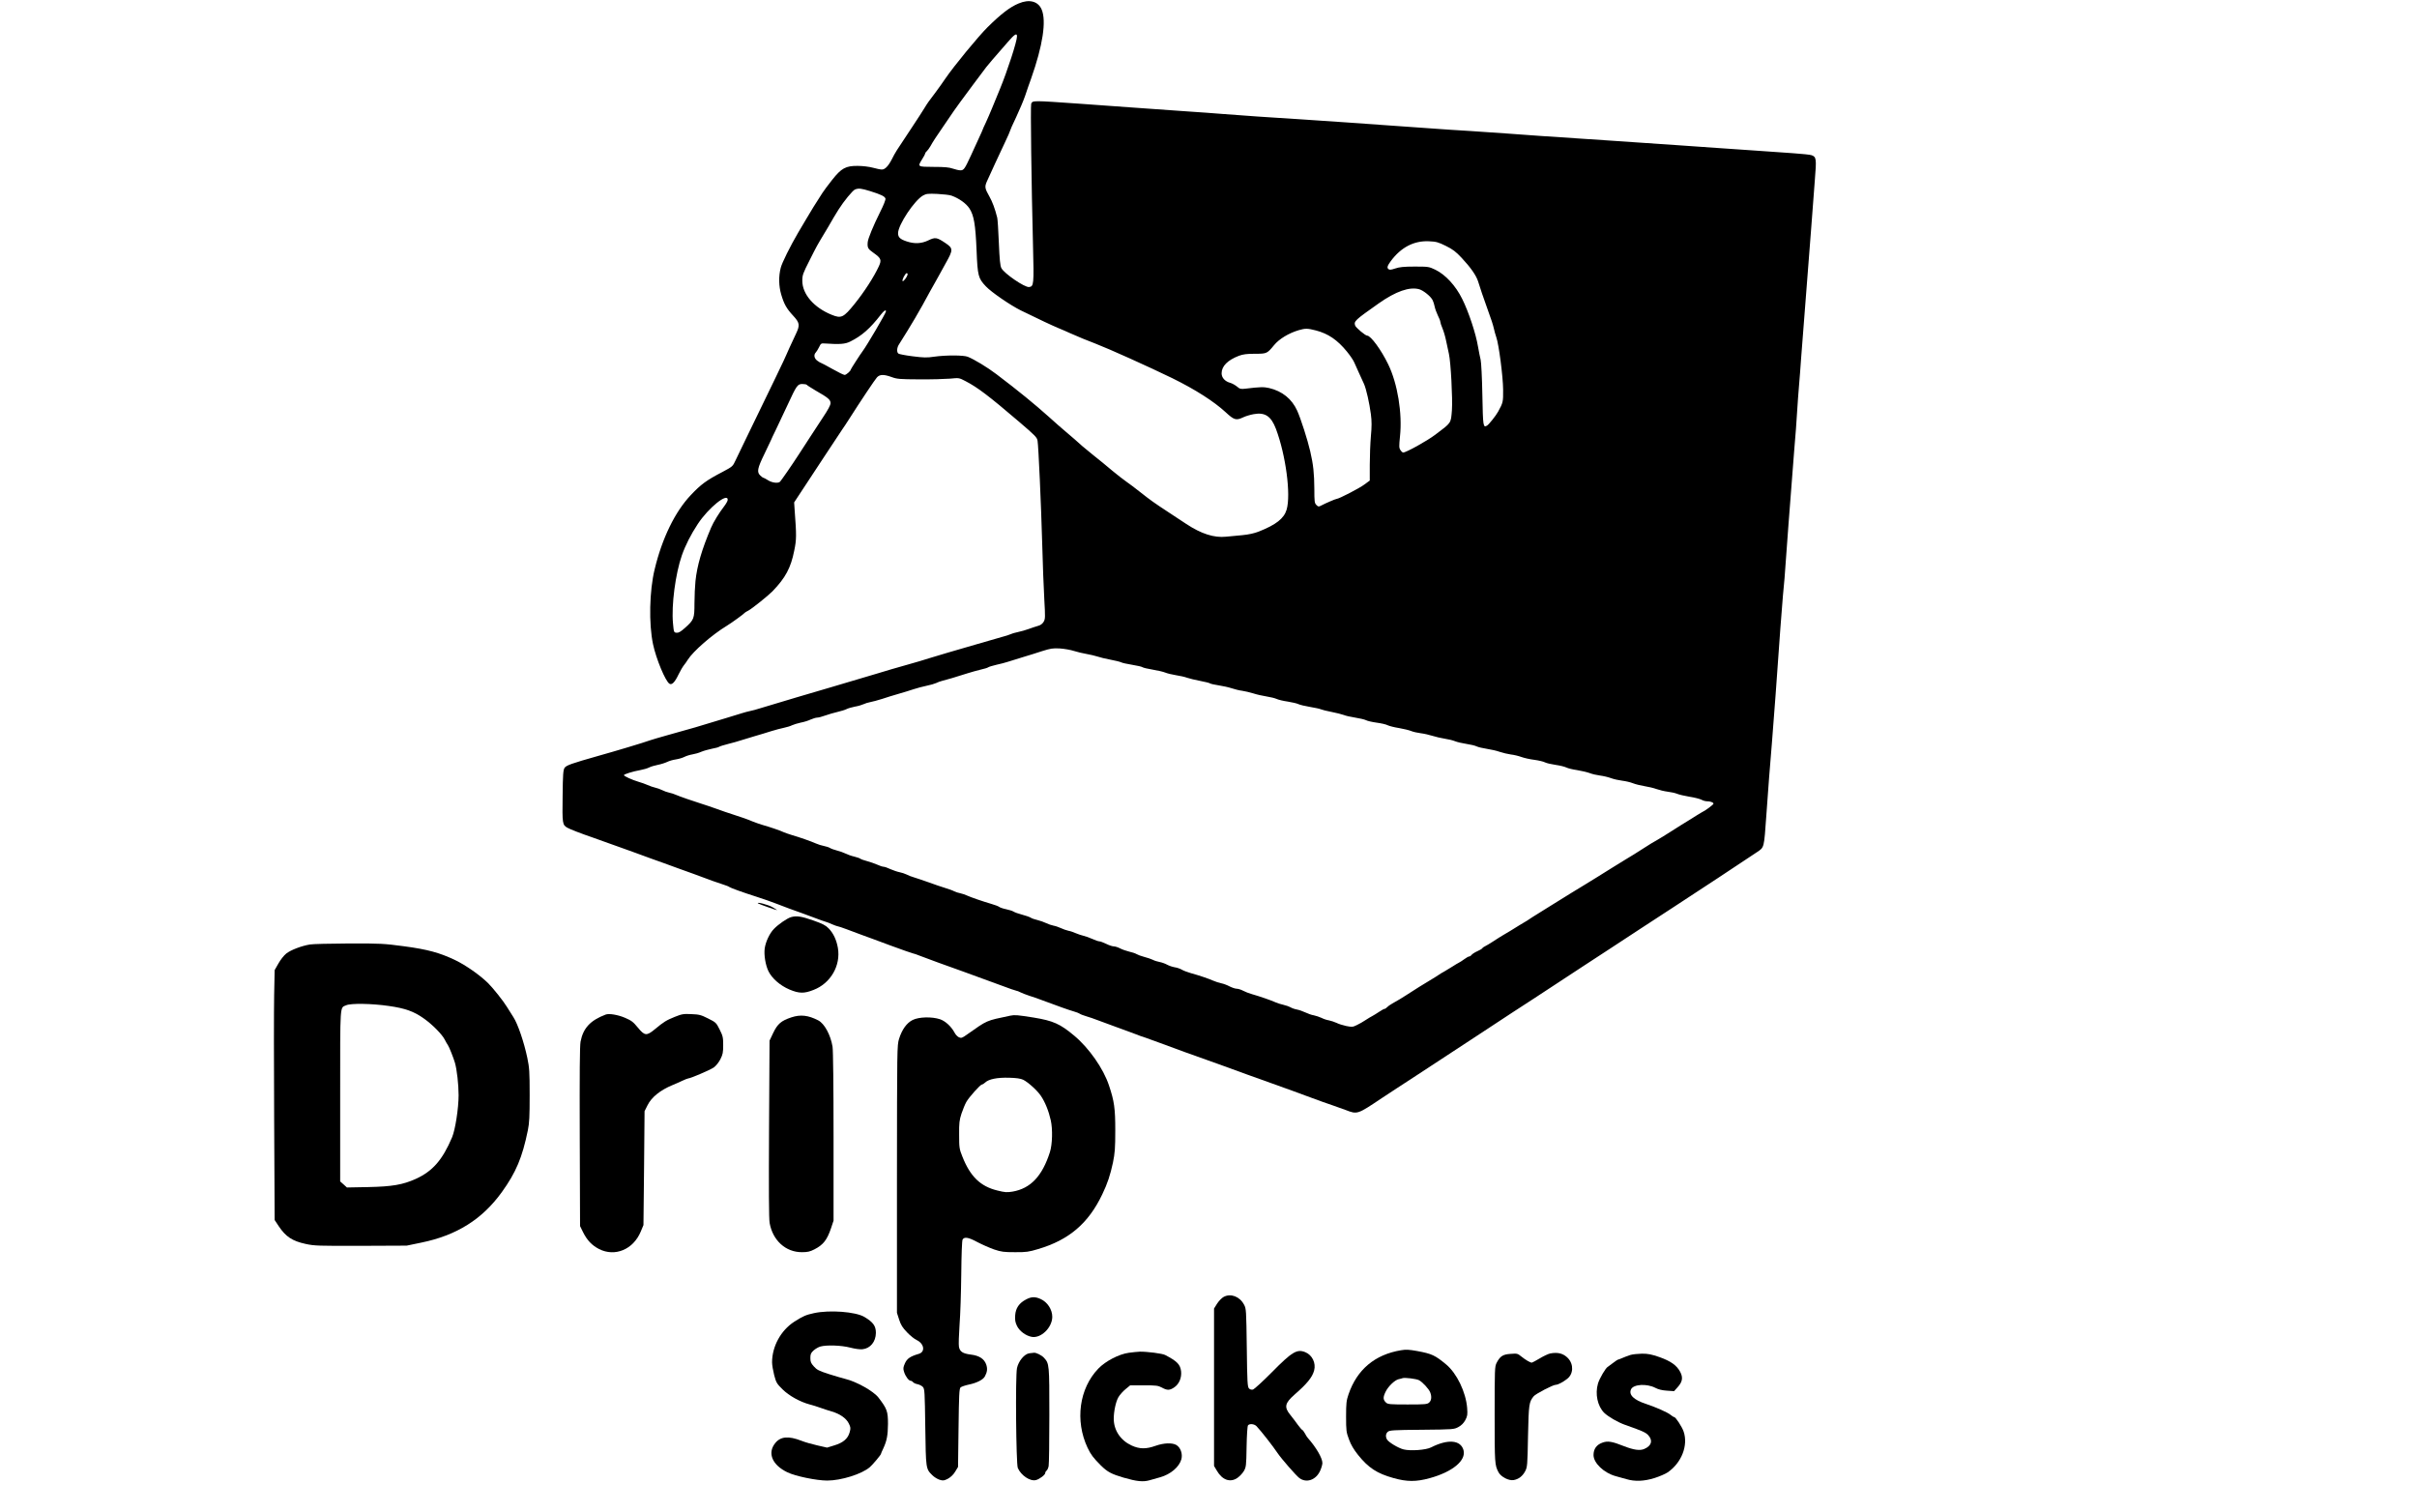 <?xml version="1.0" standalone="no"?>
<!DOCTYPE svg PUBLIC "-//W3C//DTD SVG 20010904//EN"
 "http://www.w3.org/TR/2001/REC-SVG-20010904/DTD/svg10.dtd">
<svg version="1.0" xmlns="http://www.w3.org/2000/svg"
 width="2398pt" height="1500pt" viewBox="0 0 2398 1500"
 preserveAspectRatio="xMidYMid meet">

<g transform="translate(0,1500) scale(0.1,-0.1)"
fill="#000000" stroke="none">
<path d="M10107 14966 c-87 -36 -174 -103 -308 -235 -93 -92 -334 -385 -420
-511 -24 -36 -67 -96 -96 -135 -29 -38 -61 -81 -71 -95 -10 -14 -29 -43 -42
-65 -13 -22 -71 -112 -129 -199 -158 -237 -157 -236 -191 -303 -37 -72 -70
-106 -102 -105 -13 0 -52 8 -88 18 -37 10 -102 18 -150 18 -119 1 -162 -22
-255 -140 -39 -49 -82 -107 -96 -129 -80 -124 -102 -160 -160 -258 -35 -60
-71 -121 -80 -135 -79 -135 -161 -300 -173 -349 -22 -84 -20 -182 5 -266 28
-95 53 -139 118 -209 65 -70 69 -94 29 -178 -45 -95 -98 -211 -98 -214 0 -6
-155 -328 -395 -821 -42 -88 -91 -188 -107 -222 -28 -61 -30 -62 -129 -115
-161 -84 -214 -123 -315 -230 -156 -164 -285 -428 -359 -737 -52 -213 -59
-539 -16 -743 31 -146 123 -367 163 -392 24 -15 53 14 90 92 17 35 41 76 53
91 11 14 29 38 38 54 54 86 243 250 388 338 49 30 167 115 179 130 3 3 19 13
37 22 35 19 193 145 238 191 128 133 181 231 215 403 23 110 23 149 4 403 l-5
75 69 105 c38 58 141 213 227 345 87 132 169 256 182 275 14 19 41 61 61 92
121 190 264 404 283 424 28 30 67 31 145 3 53 -20 81 -22 274 -23 118 -1 256
3 305 7 90 9 90 9 155 -25 118 -61 229 -145 531 -403 161 -138 177 -154 183
-188 9 -52 35 -623 46 -1017 5 -201 15 -451 21 -557 10 -179 10 -194 -7 -223
-13 -21 -31 -34 -59 -41 -22 -6 -62 -20 -90 -30 -27 -10 -75 -24 -105 -30 -30
-6 -64 -16 -75 -22 -10 -5 -49 -18 -85 -27 -36 -10 -153 -44 -260 -75 -107
-31 -231 -68 -275 -80 -44 -13 -125 -37 -180 -54 -55 -18 -147 -45 -205 -61
-58 -16 -136 -39 -175 -50 -38 -12 -106 -32 -150 -45 -44 -13 -105 -31 -135
-40 -100 -30 -254 -76 -320 -95 -104 -30 -227 -67 -340 -100 -58 -18 -143 -43
-190 -57 -47 -14 -119 -36 -160 -48 -41 -13 -91 -27 -110 -30 -19 -4 -53 -13
-75 -20 -22 -7 -94 -29 -160 -49 -270 -83 -356 -108 -585 -171 -74 -21 -151
-43 -170 -50 -69 -25 -343 -107 -515 -155 -264 -75 -317 -93 -334 -119 -13
-21 -17 -64 -19 -280 -4 -273 -2 -285 46 -313 25 -15 147 -62 262 -101 25 -9
90 -32 145 -52 55 -20 118 -42 140 -50 22 -7 78 -28 125 -45 47 -18 115 -43
153 -56 37 -13 98 -35 137 -49 38 -14 100 -36 137 -50 38 -13 106 -38 153 -55
171 -64 246 -91 295 -106 28 -9 55 -19 60 -24 13 -10 135 -54 270 -97 61 -19
151 -51 200 -70 95 -37 144 -55 265 -98 41 -15 102 -38 135 -50 33 -13 71 -26
85 -30 14 -4 44 -15 67 -26 24 -10 48 -19 53 -19 6 0 48 -14 93 -31 45 -17
111 -42 147 -55 36 -13 163 -59 282 -104 120 -44 222 -80 228 -80 5 0 38 -11
72 -25 62 -24 263 -98 428 -156 137 -50 206 -75 364 -133 82 -31 154 -56 160
-56 6 0 24 -7 39 -15 16 -8 57 -24 90 -35 34 -10 94 -31 132 -46 147 -55 262
-96 308 -109 26 -7 53 -18 60 -23 7 -6 37 -17 67 -26 30 -9 78 -25 105 -36 28
-10 113 -42 190 -70 77 -28 164 -60 193 -71 29 -12 71 -27 95 -34 23 -8 80
-28 127 -46 204 -76 282 -104 655 -237 77 -28 178 -64 225 -82 47 -17 155 -56
240 -86 196 -70 267 -96 355 -129 121 -45 208 -76 265 -95 30 -10 85 -30 123
-44 114 -44 114 -44 357 119 75 49 229 151 344 225 114 74 355 232 534 350
180 119 368 242 417 274 86 55 282 183 700 458 105 68 224 146 265 173 41 27
179 117 305 200 127 83 272 178 322 210 120 77 786 516 836 551 72 49 68 35
92 369 16 232 37 506 55 715 6 69 22 280 36 470 41 581 63 875 73 987 6 60 12
137 16 173 3 36 21 281 40 545 20 264 45 590 56 725 12 135 25 308 29 386 5
78 13 195 19 260 6 65 15 189 21 274 6 85 26 346 45 580 19 234 43 553 55 710
11 157 28 371 36 476 17 208 15 227 -32 244 -13 5 -97 14 -187 20 -89 6 -256
18 -372 26 -115 8 -273 19 -350 24 -77 6 -270 19 -430 30 -159 11 -456 31
-660 45 -651 43 -826 55 -1020 70 -104 8 -269 19 -365 25 -96 5 -299 19 -450
30 -151 11 -342 24 -425 30 -82 6 -240 17 -350 25 -110 8 -276 19 -370 25
-325 20 -761 50 -875 60 -63 5 -218 17 -345 25 -126 9 -381 27 -565 40 -184
14 -402 29 -485 35 -487 34 -478 34 -494 1 -8 -17 2 -794 18 -1411 10 -384 8
-402 -39 -408 -44 -5 -247 134 -275 188 -12 23 -18 85 -25 253 -5 122 -12 233
-16 247 -22 89 -49 160 -77 209 -46 81 -49 97 -26 150 43 95 121 265 180 389
27 56 49 107 49 111 0 5 27 67 61 137 33 71 74 167 90 214 15 47 42 123 59
170 116 328 153 571 105 685 -34 82 -122 106 -228 61z m-17 -327 c0 -50 -96
-345 -170 -524 -23 -55 -57 -138 -76 -185 -19 -47 -48 -113 -64 -148 -17 -35
-30 -65 -30 -67 0 -2 -18 -43 -41 -92 -22 -48 -57 -124 -77 -168 -60 -130 -70
-145 -103 -145 -15 0 -50 8 -76 17 -36 13 -84 17 -190 17 -163 1 -161 0 -113
78 17 26 30 52 30 57 0 5 7 14 16 22 8 7 24 29 35 48 24 44 56 93 132 203 31
45 77 112 101 148 25 36 52 74 61 85 8 11 65 87 125 169 61 81 122 162 135
180 47 57 80 96 113 133 18 20 63 72 100 115 68 79 92 94 92 57z m-1458 -1535
c109 -34 146 -52 153 -74 3 -11 -18 -65 -54 -136 -66 -132 -119 -261 -122
-296 -5 -55 2 -68 55 -105 78 -55 85 -71 55 -136 -48 -104 -144 -253 -240
-372 -110 -136 -132 -147 -226 -109 -177 71 -293 205 -293 338 0 56 6 73 71
201 77 153 72 143 145 265 29 47 59 99 68 115 9 17 22 39 29 50 6 11 27 45 46
75 52 83 140 190 164 200 36 14 61 11 149 -16z m808 -45 c75 -27 145 -77 178
-127 45 -70 60 -158 71 -418 10 -252 17 -276 92 -355 54 -58 244 -188 347
-239 188 -92 312 -150 372 -175 36 -15 88 -37 115 -50 88 -39 168 -72 255
-105 128 -49 528 -229 760 -342 230 -113 414 -231 530 -338 84 -78 104 -84
176 -50 23 11 69 25 103 31 112 20 172 -20 220 -146 98 -261 150 -653 106
-802 -26 -87 -104 -149 -276 -217 -43 -17 -100 -30 -165 -36 -54 -5 -126 -12
-159 -15 -120 -13 -248 29 -395 126 -30 20 -107 71 -170 112 -154 101 -183
122 -287 204 -48 38 -110 85 -138 104 -27 18 -90 68 -140 109 -49 42 -136 113
-193 158 -96 78 -121 99 -182 155 -14 13 -54 47 -90 77 -36 30 -110 95 -165
145 -136 122 -302 258 -520 423 -88 67 -217 145 -283 172 -42 17 -219 17 -333
1 -73 -11 -105 -10 -215 4 -71 9 -134 21 -141 27 -18 14 -15 58 5 89 121 191
204 331 310 529 20 36 46 83 59 105 12 22 26 46 30 54 4 8 33 61 65 118 76
135 76 149 -3 202 -85 57 -100 59 -169 26 -68 -33 -138 -36 -215 -10 -66 22
-85 41 -85 82 0 81 163 327 249 374 31 17 49 19 141 15 58 -3 121 -10 140 -17z
m4905 -499 c69 -34 99 -57 157 -119 88 -94 142 -171 162 -231 8 -25 26 -79 39
-120 14 -41 43 -124 65 -185 23 -60 46 -132 52 -160 6 -27 17 -68 25 -90 25
-68 67 -390 68 -520 1 -123 0 -129 -50 -220 -22 -40 -92 -128 -110 -138 -38
-22 -40 -9 -46 305 -3 170 -11 323 -17 348 -6 25 -18 83 -26 130 -21 129 -93
346 -157 474 -65 132 -166 241 -267 290 -63 30 -69 31 -205 31 -109 0 -152 -5
-193 -19 -41 -14 -56 -15 -67 -6 -16 14 -11 32 24 80 101 136 229 203 378 196
73 -3 93 -9 168 -46z m-5341 -287 c-7 -25 -41 -69 -49 -62 -9 10 27 79 41 79
7 0 10 -8 8 -17z m5077 -143 c41 -12 114 -70 133 -109 7 -14 16 -43 20 -64 4
-20 18 -59 31 -86 14 -27 25 -56 25 -64 0 -8 9 -37 21 -64 11 -26 27 -79 35
-118 8 -38 21 -99 29 -135 19 -82 38 -447 30 -560 -11 -133 -3 -121 -165 -243
-82 -62 -289 -177 -319 -177 -6 0 -18 11 -27 25 -14 21 -14 37 -4 137 24 226
-24 522 -117 713 -69 143 -173 285 -209 285 -18 0 -112 79 -119 100 -14 43 -4
52 234 220 169 119 305 167 402 140z m-5291 -219 c0 -17 -191 -342 -232 -396
-19 -24 -118 -178 -118 -183 0 -13 -45 -52 -60 -52 -10 0 -65 27 -123 60 -59
33 -109 60 -113 60 -3 0 -19 9 -35 21 -31 22 -38 58 -16 81 7 7 22 31 33 53
18 38 21 40 59 37 148 -10 200 -6 250 19 115 57 196 128 304 267 31 40 51 53
51 33z m4267 -190 c121 -32 211 -93 306 -209 31 -38 64 -86 73 -108 9 -21 31
-70 49 -109 17 -38 39 -86 48 -105 22 -49 54 -192 68 -300 9 -70 9 -122 0
-218 -6 -70 -11 -197 -11 -283 l0 -157 -53 -39 c-47 -36 -254 -143 -276 -143
-10 0 -114 -45 -153 -66 -25 -13 -29 -13 -48 6 -18 18 -20 33 -20 158 -1 154
-10 242 -41 375 -26 113 -93 322 -129 402 -53 117 -148 194 -279 225 -51 12
-93 11 -231 -6 -51 -6 -58 -4 -88 21 -17 14 -47 31 -65 36 -53 14 -87 51 -87
95 0 71 60 131 172 174 41 15 77 20 159 20 117 0 120 1 190 86 50 61 144 118
244 148 66 19 87 19 172 -3z m-5053 -539 c3 -5 43 -30 88 -57 125 -71 148 -91
148 -125 0 -20 -26 -68 -79 -147 -43 -65 -98 -149 -123 -188 -25 -38 -58 -90
-74 -114 -16 -24 -34 -51 -39 -60 -59 -92 -180 -268 -189 -273 -23 -15 -78 -7
-116 17 -22 14 -43 25 -47 25 -4 0 -17 10 -30 22 -36 34 -29 71 42 216 36 74
65 135 65 137 0 3 22 48 48 102 26 54 79 166 117 248 88 191 98 205 146 205
21 0 40 -4 43 -8z m-784 -1141 c0 -11 -17 -41 -38 -68 -45 -58 -104 -153 -127
-208 -92 -216 -139 -377 -155 -530 -5 -49 -10 -149 -10 -220 0 -153 -5 -165
-93 -244 -45 -40 -65 -51 -85 -49 -26 3 -27 5 -35 93 -17 178 24 492 88 675
35 100 90 208 158 311 106 161 297 315 297 240z m3436 -1500 c32 -10 89 -24
126 -30 36 -6 84 -18 106 -25 22 -8 80 -22 128 -31 48 -9 96 -21 106 -26 10
-6 60 -17 110 -25 51 -8 97 -19 103 -24 6 -5 51 -16 101 -24 49 -8 105 -21
124 -29 19 -8 67 -20 106 -26 39 -6 90 -17 113 -26 23 -8 82 -22 129 -31 48
-9 92 -20 98 -25 5 -4 44 -13 85 -19 40 -6 99 -19 129 -29 30 -10 78 -22 105
-25 28 -4 77 -16 110 -26 33 -11 92 -24 130 -30 39 -6 84 -17 101 -25 17 -8
67 -20 110 -26 44 -7 91 -18 105 -25 14 -7 67 -20 116 -28 50 -8 99 -19 109
-24 11 -5 58 -17 106 -26 47 -9 101 -23 120 -30 18 -8 69 -19 113 -26 44 -7
92 -18 106 -25 14 -8 62 -19 106 -25 45 -6 95 -17 111 -26 17 -8 68 -21 114
-28 46 -8 99 -21 118 -29 19 -8 62 -18 95 -22 33 -4 86 -16 117 -26 32 -10 86
-23 120 -28 35 -5 81 -16 103 -25 22 -9 73 -21 114 -27 41 -6 87 -17 102 -25
15 -7 60 -18 101 -24 40 -6 98 -19 128 -30 30 -10 80 -22 110 -26 30 -3 78
-15 105 -25 28 -10 85 -23 128 -28 43 -6 90 -17 105 -25 15 -8 63 -19 105 -25
43 -6 91 -18 107 -26 16 -8 64 -20 107 -26 43 -7 98 -20 123 -29 25 -10 73
-21 105 -25 33 -4 82 -16 109 -26 27 -10 77 -21 110 -25 34 -4 81 -15 106 -25
25 -10 77 -23 115 -29 39 -6 93 -19 120 -29 28 -10 77 -22 110 -26 33 -4 75
-13 94 -21 19 -8 74 -21 122 -29 48 -7 101 -21 118 -29 16 -9 40 -16 53 -16
36 0 68 -11 68 -24 0 -10 -86 -73 -115 -85 -5 -2 -28 -16 -50 -30 -22 -14 -48
-30 -57 -36 -60 -36 -134 -83 -208 -130 -47 -30 -105 -66 -130 -80 -49 -28
-52 -29 -155 -95 -38 -25 -107 -68 -153 -95 -45 -28 -101 -62 -125 -77 -23
-15 -58 -37 -77 -48 -19 -11 -55 -34 -80 -50 -25 -15 -83 -52 -130 -80 -47
-28 -104 -64 -128 -78 -23 -15 -111 -69 -195 -121 -83 -51 -169 -105 -191
-119 -21 -15 -46 -31 -56 -37 -23 -13 -122 -73 -169 -103 -20 -12 -52 -31 -71
-42 -19 -11 -62 -38 -95 -60 -33 -21 -70 -44 -82 -49 -11 -5 -24 -14 -27 -20
-4 -6 -26 -19 -49 -29 -23 -10 -48 -26 -56 -35 -7 -10 -19 -17 -25 -17 -7 0
-28 -12 -47 -26 -19 -14 -43 -30 -54 -35 -11 -5 -40 -23 -65 -39 -25 -16 -63
-39 -84 -51 -21 -11 -44 -25 -50 -30 -6 -5 -49 -32 -96 -60 -79 -47 -113 -69
-230 -144 -46 -30 -70 -44 -137 -82 -22 -12 -45 -29 -52 -37 -8 -9 -19 -16
-25 -16 -6 0 -31 -14 -56 -31 -25 -16 -54 -35 -65 -40 -11 -5 -40 -23 -65 -39
-25 -17 -65 -40 -89 -51 -40 -20 -48 -20 -105 -9 -33 7 -77 21 -96 31 -20 9
-54 21 -75 25 -22 3 -56 15 -75 25 -20 9 -54 21 -75 25 -22 3 -60 17 -85 29
-25 12 -63 25 -85 29 -22 4 -50 14 -62 22 -12 7 -43 18 -69 24 -27 6 -62 17
-79 25 -36 17 -159 60 -234 81 -29 8 -70 24 -90 35 -19 10 -47 19 -62 19 -14
0 -46 11 -70 23 -24 13 -61 27 -83 31 -21 4 -57 16 -80 26 -45 20 -139 52
-226 76 -30 9 -69 23 -85 33 -17 10 -49 21 -72 24 -23 4 -57 16 -75 26 -18 10
-51 22 -73 26 -21 4 -52 13 -68 22 -16 8 -55 21 -86 29 -31 8 -65 21 -76 28
-11 7 -44 18 -72 24 -29 7 -69 21 -90 32 -21 11 -49 20 -63 20 -14 0 -47 11
-75 25 -27 13 -58 25 -68 25 -10 0 -42 11 -70 24 -29 13 -68 27 -87 31 -19 4
-53 16 -75 25 -22 10 -56 22 -75 25 -19 4 -53 16 -74 26 -22 10 -55 22 -75 25
-20 4 -52 15 -72 25 -20 10 -58 23 -85 30 -27 6 -59 17 -70 25 -12 7 -50 20
-84 29 -34 9 -72 22 -84 30 -11 7 -45 18 -75 24 -30 6 -61 17 -68 23 -7 6 -41
19 -76 29 -85 25 -205 66 -244 84 -17 8 -46 18 -65 22 -18 3 -46 12 -62 20
-16 9 -57 23 -90 33 -34 10 -106 35 -161 55 -55 19 -120 42 -145 49 -25 7 -59
20 -75 29 -17 8 -48 19 -70 23 -22 4 -62 18 -90 30 -27 13 -58 24 -68 24 -10
0 -39 9 -64 21 -25 11 -71 27 -101 35 -31 8 -61 19 -67 24 -5 5 -33 14 -60 21
-28 6 -66 20 -86 30 -20 10 -58 23 -85 30 -27 7 -58 18 -69 25 -11 7 -38 16
-60 20 -22 4 -58 15 -80 25 -46 21 -167 63 -240 84 -27 8 -63 21 -80 28 -35
17 -139 52 -210 72 -27 8 -70 23 -95 33 -51 22 -117 45 -205 73 -33 10 -105
35 -160 55 -55 19 -120 42 -145 49 -78 24 -224 75 -255 89 -16 8 -46 17 -65
21 -19 4 -51 15 -70 25 -19 10 -51 21 -70 25 -19 4 -53 16 -75 26 -22 10 -62
24 -90 32 -64 19 -145 56 -145 66 0 9 88 37 162 50 32 6 71 17 88 26 17 9 56
20 86 26 31 6 72 19 93 29 20 10 58 21 86 25 27 4 65 15 85 25 19 10 55 21 80
25 25 4 64 15 88 26 24 10 71 23 105 30 34 6 67 15 73 20 5 4 46 17 90 28 43
11 99 26 124 35 25 8 86 26 135 41 50 14 124 37 165 50 41 13 99 28 128 34 29
6 65 17 80 25 15 7 53 19 85 26 33 6 78 20 100 31 23 10 52 19 65 19 12 0 48
9 80 21 31 11 85 27 120 35 34 8 75 20 90 28 15 8 53 19 84 25 32 5 70 17 85
24 16 8 46 17 68 21 22 4 74 18 115 31 41 14 116 37 165 51 50 14 117 35 150
46 33 11 90 26 128 34 37 7 80 20 95 27 15 8 41 17 57 21 32 7 150 42 255 76
36 11 94 28 129 36 36 8 69 18 75 23 6 5 43 16 81 25 39 8 90 22 115 30 25 8
90 28 145 45 55 16 143 44 195 61 83 26 105 30 176 26 44 -3 107 -14 140 -25z"/>
<path d="M7520 6037 c6 -6 178 -67 188 -67 4 0 -16 13 -44 29 -41 24 -161 56
-144 38z"/>
<path d="M7847 5900 c-39 -12 -125 -71 -169 -117 -43 -44 -82 -128 -91 -193
-9 -65 8 -166 37 -226 35 -72 117 -143 209 -182 95 -40 145 -41 238 -4 170 65
272 242 242 417 -14 80 -45 146 -92 194 -29 30 -60 46 -154 79 -117 41 -165
48 -220 32z"/>
<path d="M3075 5629 c-85 -14 -191 -55 -235 -90 -23 -18 -58 -63 -78 -99 l-37
-65 -5 -245 c-3 -134 -3 -692 0 -1240 l5 -995 41 -62 c69 -103 133 -146 266
-175 87 -19 123 -20 548 -19 l455 2 145 30 c351 72 604 231 799 501 141 196
203 344 258 613 15 73 18 138 18 350 0 232 -3 272 -23 368 -33 158 -95 339
-139 406 -21 32 -49 77 -63 100 -32 54 -139 189 -188 237 -82 80 -219 176
-322 226 -156 75 -277 108 -509 139 -204 27 -235 29 -551 28 -184 -1 -358 -5
-385 -10z m782 -610 c163 -23 250 -54 349 -125 83 -58 180 -157 206 -208 11
-22 26 -48 32 -56 11 -14 56 -127 70 -176 19 -66 36 -214 36 -320 0 -130 -33
-344 -65 -419 -95 -224 -193 -336 -360 -412 -129 -58 -234 -76 -471 -81 l-212
-4 -33 30 -34 30 0 850 c0 932 -4 870 60 898 47 21 256 17 422 -7z"/>
<path d="M6010 4934 c-153 -58 -224 -134 -250 -269 -8 -43 -10 -309 -8 -945
l3 -885 29 -59 c40 -81 88 -132 160 -169 158 -80 339 -4 413 173 l27 65 6 565
5 565 30 60 c39 79 127 149 245 198 25 10 68 29 97 43 28 13 56 24 61 24 22 0
220 85 254 109 21 15 49 50 65 81 24 48 28 66 28 140 0 77 -3 91 -35 155 -34
68 -37 71 -115 110 -71 36 -89 40 -166 43 -77 4 -94 1 -164 -27 -84 -34 -109
-49 -198 -123 -82 -68 -101 -66 -169 17 -46 56 -63 69 -128 97 -71 30 -157 44
-190 32z"/>
<path d="M7852 4906 c-102 -34 -137 -64 -181 -155 l-36 -76 -5 -875 c-3 -601
-2 -894 6 -935 31 -173 159 -289 319 -289 57 0 80 5 125 28 88 45 126 94 165
210 l25 75 0 833 c0 497 -4 857 -10 893 -19 116 -80 229 -142 261 -99 51 -175
60 -266 30z"/>
<path d="M10025 4923 c-250 -53 -222 -41 -433 -189 -46 -33 -55 -36 -78 -26
-14 7 -33 26 -42 44 -34 63 -91 116 -145 135 -81 27 -209 24 -272 -7 -60 -30
-106 -95 -135 -187 -20 -64 -20 -91 -21 -1392 l0 -1327 22 -68 c17 -53 34 -79
78 -125 31 -33 74 -67 96 -77 75 -36 87 -118 20 -137 -85 -25 -116 -47 -137
-94 -17 -39 -19 -52 -9 -83 13 -44 47 -90 66 -90 7 0 18 -6 24 -14 7 -8 27
-17 45 -20 18 -4 42 -16 52 -27 18 -20 19 -47 24 -398 6 -414 5 -414 70 -478
18 -18 50 -38 72 -45 36 -11 45 -9 84 11 28 16 53 40 71 70 l28 46 5 387 c4
326 7 390 20 402 8 8 47 21 85 29 77 16 139 48 156 80 24 44 28 77 13 120 -20
55 -69 87 -152 97 -80 10 -109 29 -118 77 -4 21 -1 119 6 218 8 99 15 325 17
503 2 197 7 331 13 343 17 30 59 23 149 -26 46 -24 119 -56 164 -72 72 -24 97
-27 207 -27 111 -1 137 3 230 31 305 90 499 255 636 543 52 108 79 190 106
315 19 95 23 139 23 320 0 217 -10 289 -62 444 -55 168 -199 373 -345 495
-141 118 -209 148 -403 180 -157 25 -189 28 -230 19z m126 -636 c49 -24 142
-108 176 -160 42 -61 78 -152 98 -242 20 -89 16 -238 -8 -315 -76 -239 -192
-362 -371 -393 -56 -9 -75 -8 -151 11 -168 41 -269 139 -347 337 -30 75 -32
88 -32 215 -1 117 2 145 23 210 14 41 35 93 48 116 27 48 140 174 156 174 6 0
20 9 32 20 35 33 119 50 235 47 75 -2 115 -8 141 -20z"/>
<path d="M12140 2132 c-19 -10 -48 -41 -65 -67 l-30 -48 0 -781 0 -781 28 -47
c53 -92 131 -120 202 -73 22 15 51 45 65 68 23 40 25 51 28 242 2 116 8 205
14 213 16 19 62 14 84 -8 44 -46 160 -194 212 -271 35 -52 178 -216 211 -242
71 -56 169 -22 210 73 12 27 21 60 21 74 0 49 -61 154 -144 248 -8 9 -22 30
-30 47 -9 16 -20 31 -25 33 -5 1 -24 24 -43 49 -18 26 -52 70 -75 99 -65 79
-56 118 43 205 121 105 174 170 192 237 20 74 -19 154 -88 182 -82 33 -131 4
-331 -199 -90 -91 -175 -168 -187 -172 -15 -3 -30 0 -40 11 -15 15 -18 60 -22
404 -5 372 -6 389 -27 427 -43 82 -133 115 -203 77z"/>
<path d="M10180 2107 c-69 -36 -103 -86 -108 -157 -3 -47 0 -68 18 -106 25
-51 87 -97 145 -108 92 -18 205 92 205 199 0 72 -48 146 -115 176 -54 25 -93
24 -145 -4z"/>
<path d="M8075 1971 c-79 -17 -107 -29 -195 -85 -133 -86 -220 -245 -220 -403
0 -26 10 -83 21 -127 20 -75 26 -85 83 -141 65 -64 173 -124 270 -150 28 -7
76 -22 106 -33 30 -11 80 -27 110 -36 82 -23 146 -68 171 -119 19 -38 20 -48
9 -87 -17 -64 -65 -105 -153 -131 l-71 -22 -97 22 c-53 12 -124 32 -158 46
-129 50 -208 43 -261 -25 -78 -98 -28 -216 122 -288 80 -39 291 -82 395 -82
139 0 345 65 423 133 29 25 110 122 110 131 0 3 11 29 25 58 34 74 44 128 45
239 0 126 -9 151 -94 262 -49 64 -218 159 -331 186 -27 7 -101 28 -163 48 -96
31 -118 42 -147 75 -29 32 -35 46 -35 84 0 38 5 50 32 75 18 16 49 34 68 39
62 17 209 12 296 -11 47 -12 96 -19 121 -16 78 8 132 74 133 162 0 69 -26 106
-115 159 -87 51 -344 71 -500 37z"/>
<path d="M13900 1603 c-260 -43 -437 -192 -521 -438 -21 -62 -24 -88 -24 -220
0 -140 2 -155 29 -227 19 -53 47 -100 91 -155 102 -127 188 -183 350 -228 135
-38 226 -38 360 -1 226 62 363 175 335 278 -28 101 -155 112 -322 27 -51 -26
-204 -37 -272 -20 -53 13 -151 72 -166 100 -15 29 -12 56 9 75 17 15 53 18
337 20 314 3 320 4 363 27 31 17 52 38 69 69 21 40 23 53 18 122 -13 156 -102
341 -207 429 -111 92 -142 107 -288 134 -82 15 -112 16 -161 8z m178 -297 c35
-18 100 -88 112 -122 16 -41 12 -80 -11 -100 -19 -17 -38 -19 -214 -19 -172 0
-195 2 -213 18 -30 28 -32 51 -7 104 25 55 92 120 132 129 16 3 33 8 38 10 21
8 136 -6 163 -20z"/>
<path d="M11200 1578 c-98 -13 -232 -83 -303 -157 -190 -197 -233 -517 -107
-785 33 -69 56 -99 131 -175 66 -65 105 -86 227 -122 132 -38 192 -44 257 -26
28 8 75 22 106 30 103 29 189 102 210 179 14 53 -8 116 -50 141 -42 24 -123
21 -206 -8 -95 -34 -159 -33 -238 3 -110 51 -177 151 -177 266 0 74 21 170 46
213 13 23 45 59 71 80 l46 38 136 0 c122 0 140 -2 178 -22 54 -30 78 -29 125
3 47 33 73 95 66 158 -8 68 -39 100 -158 162 -28 15 -180 34 -250 33 -25 -1
-74 -6 -110 -11z"/>
<path d="M10213 1573 c-49 -6 -108 -77 -123 -147 -17 -81 -9 -949 8 -991 32
-74 123 -135 180 -120 34 8 92 52 92 69 0 8 6 19 14 25 8 7 17 27 20 46 4 19
7 246 7 504 0 506 0 511 -54 570 -23 25 -78 52 -99 49 -7 0 -27 -3 -45 -5z"/>
<path d="M15380 1571 c-19 -4 -66 -26 -104 -49 -39 -23 -74 -42 -78 -42 -16 0
-62 27 -103 60 -38 31 -43 32 -108 27 -77 -5 -104 -23 -139 -90 -18 -37 -19
-61 -19 -516 0 -482 1 -497 38 -568 24 -46 103 -87 151 -78 50 9 88 39 114 88
21 40 23 59 28 347 7 320 10 340 57 397 20 24 191 113 217 113 21 0 71 25 113
58 64 48 68 144 10 206 -45 47 -100 62 -177 47z"/>
<path d="M16175 1556 c-22 -7 -57 -20 -77 -29 -21 -9 -41 -17 -45 -17 -4 0
-27 -16 -51 -34 -24 -19 -47 -36 -51 -38 -19 -8 -83 -116 -97 -166 -30 -103
-4 -223 61 -289 40 -39 136 -95 210 -121 166 -58 202 -74 228 -102 48 -53 33
-106 -41 -137 -43 -18 -104 -9 -199 28 -120 48 -164 55 -218 34 -56 -21 -85
-62 -85 -122 0 -79 103 -177 219 -209 31 -8 80 -22 108 -30 84 -25 175 -21
278 11 50 16 108 41 130 56 138 94 206 267 159 405 -16 47 -79 144 -94 144 -5
0 -21 10 -37 23 -31 25 -143 74 -241 107 -123 40 -175 91 -150 145 23 51 156
59 241 15 28 -15 66 -25 114 -28 l72 -5 35 39 c48 53 56 95 26 152 -35 66 -94
107 -206 147 -81 28 -113 34 -174 34 -41 -1 -93 -6 -115 -13z"/>
</g>
</svg>
